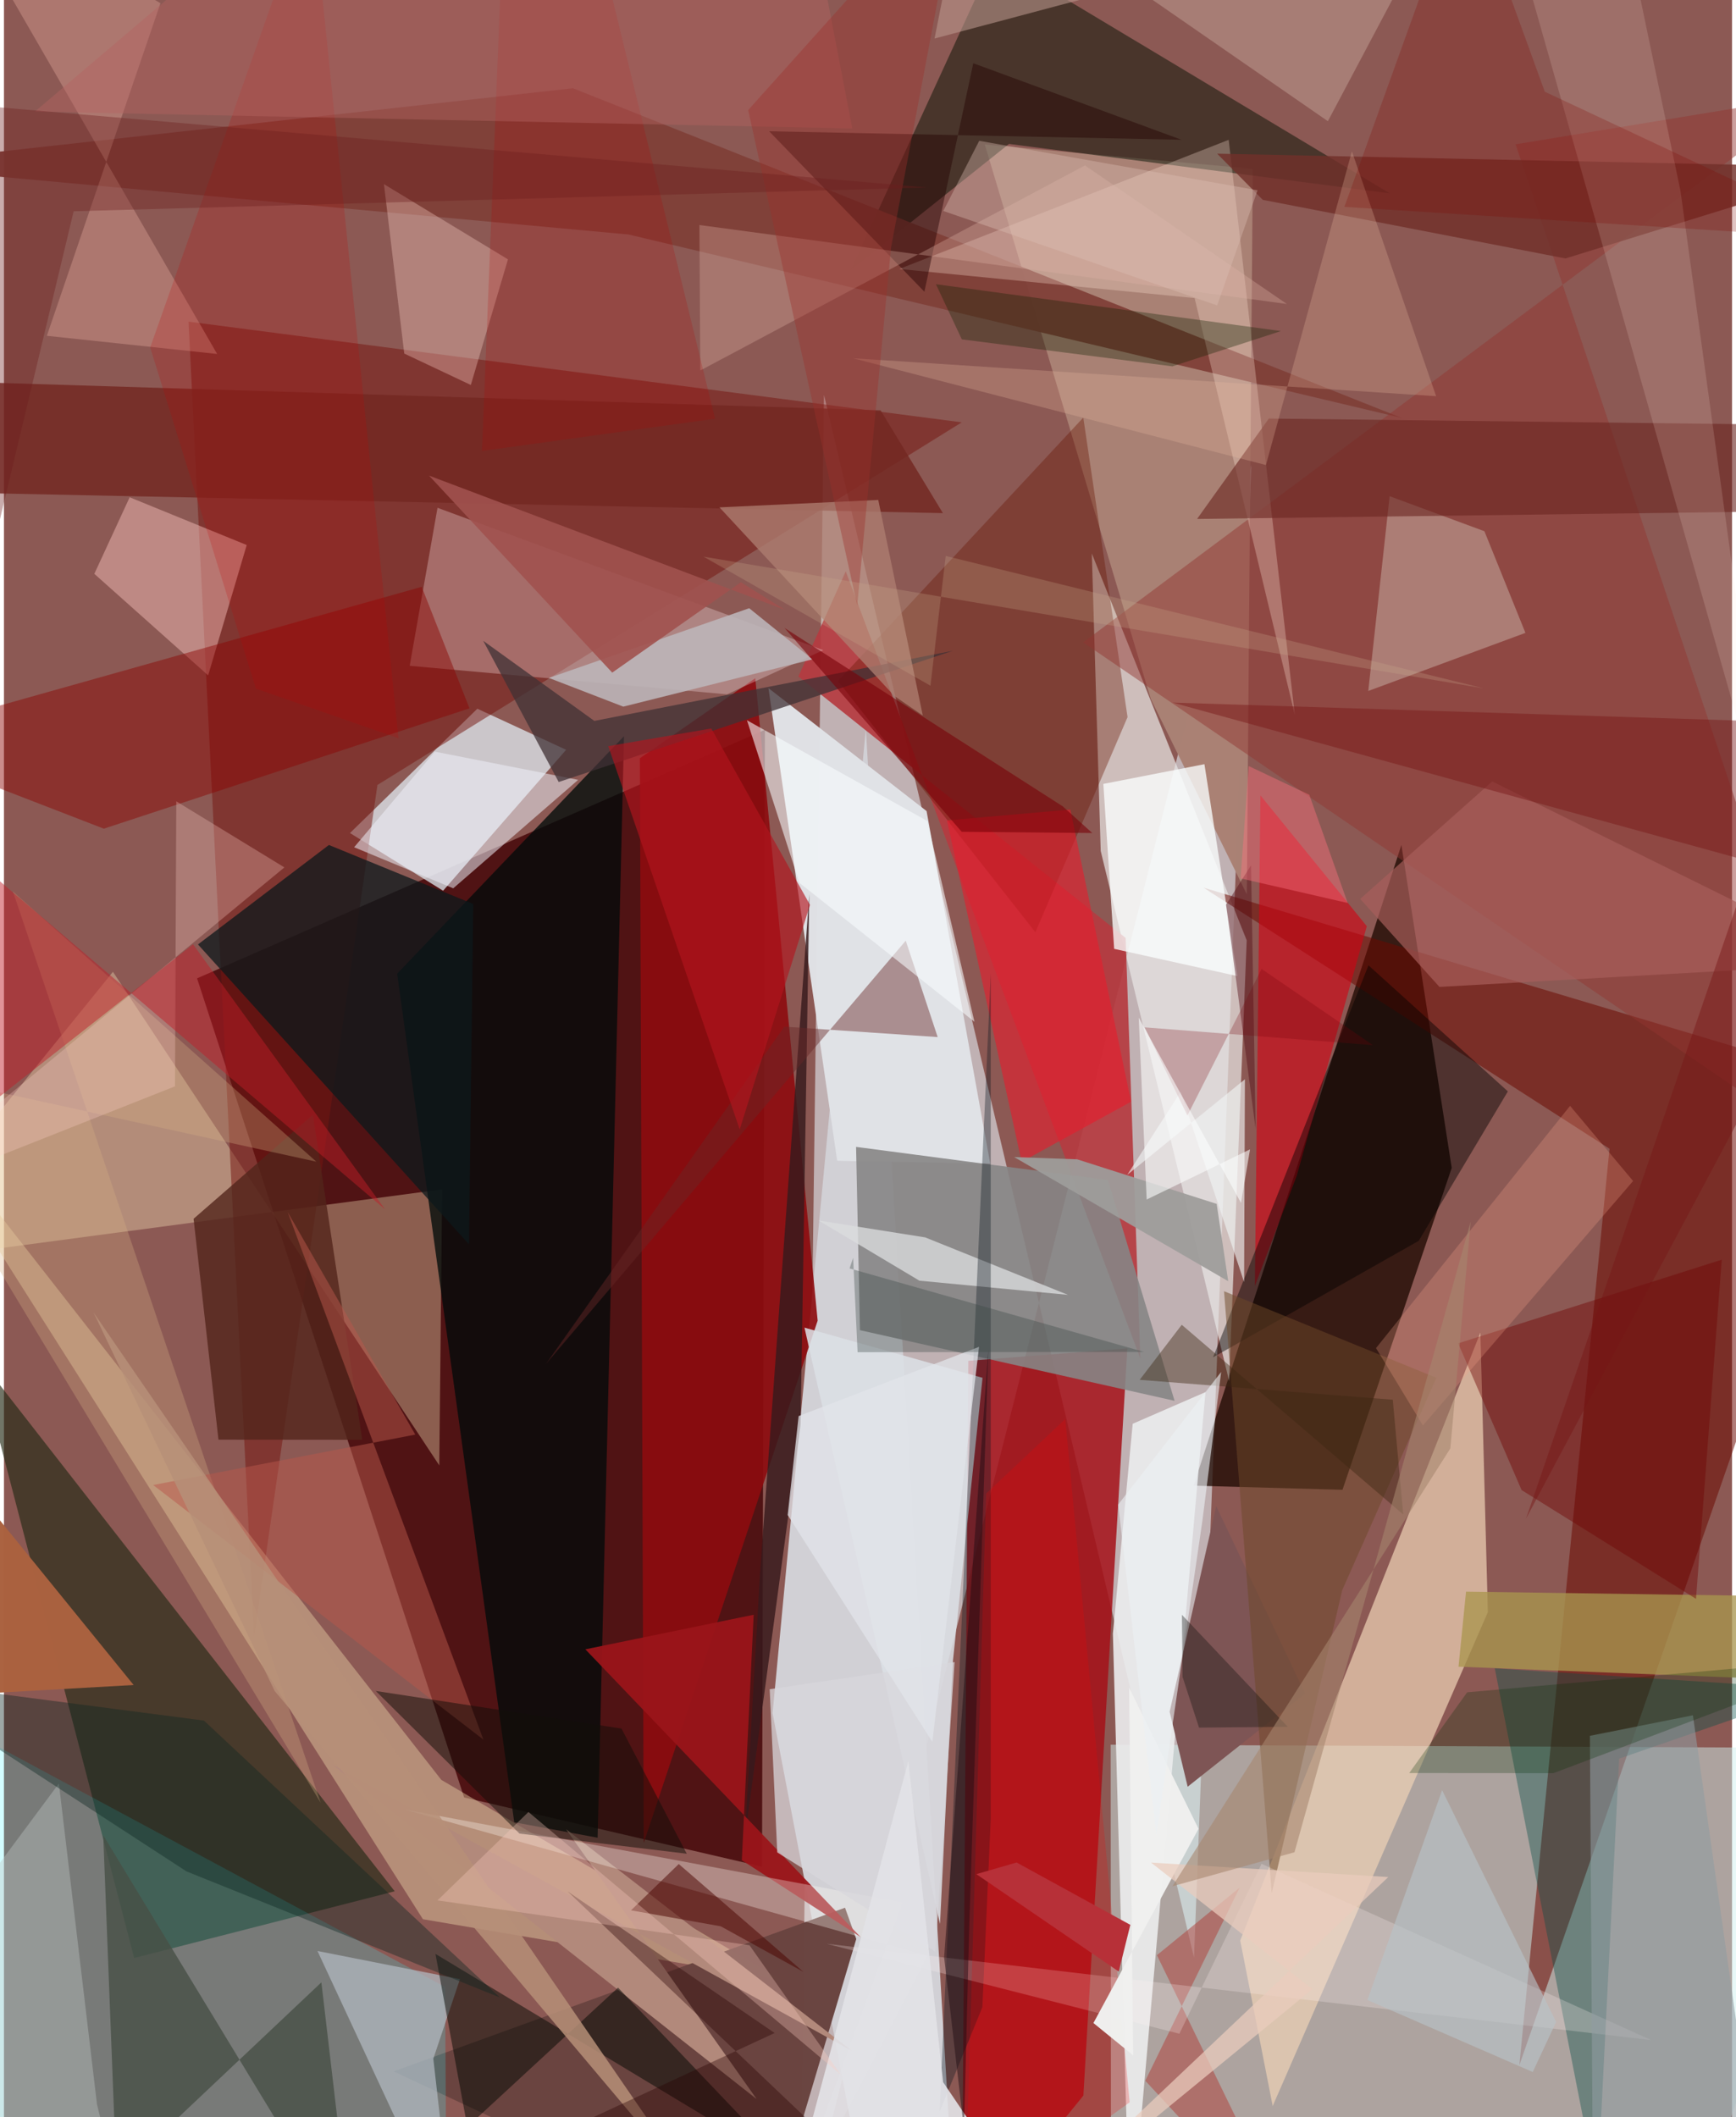 <svg xmlns="http://www.w3.org/2000/svg" width="228" height="278" viewBox="0 0 836 1024"><path fill="#8c5954" d="M0 0h836v1024H0z"/><path fill="#e0e6ec" fill-opacity=".627" d="M385.154 1086l11.552-894.972 179.013 755.816 27.723-721.985z"/><path fill="#4a0d0e" fill-opacity=".91" d="M368.127 352.984l-1.393 549.863-144.124-33.483L93.42 473.19z"/><path fill="#d0f0ee" fill-opacity=".486" d="M535.56 1086l-.163-242.137L898 845.456l-70.156 200.24z"/><path fill="#d1d0d5" d="M413.622 1047.18l47.067 38.82-43.736-733.458-45.114 476.039z"/><path fill="#a51119" fill-opacity=".855" d="M463.385 1086l58.806-72.456 21.273-361.379-76.93 6.031z"/><path fill="#1d0800" fill-opacity=".761" d="M676.036 408.677L575.508 718.565l72.038 1.995 52.843-155.67z"/><path fill="#eed2b6" fill-opacity=".71" d="M613.784 1018.612l-15.717-80.057 116.189-294.033 3.61 135.238z"/><path fill="#e8e7e6" fill-opacity=".71" d="M601.206 454.801l-8.5 213.184-62.128-256.417-4.305-143.87z"/><path fill="#e0ebf2" fill-opacity=".749" d="M167.4 402.914l45.045 27.899 59.512-68.163-42.938-19.869z"/><path fill="#242a15" fill-opacity=".647" d="M-42.25 618.245l231.294 296.5-126.042 32.274L-62 466.818z"/><path fill="#ffedc2" fill-opacity=".341" d="M211.994 575.257l-1.393 133.502L52.72 470.025-62 611.71z"/><path fill="#761611" fill-opacity=".514" d="M89.296 155.571l31.686 636.218 59.698-412.131L463.358 204.27z"/><path fill="#e0e2e6" fill-opacity=".984" d="M403.093 561.43l74.028 1.376-30.786-170.52-76.51-59.489z"/><path fill="#b63b41" fill-opacity=".918" d="M407.23 276.334L384.317 327.2l158.32 126.44 7.118 203.454z"/><path fill="#6c0800" fill-opacity=".533" d="M898 524.427L733.089 998.902l43.632-443.31-196.405-126.258z"/><path fill="#000b0a" fill-opacity=".769" d="M190.238 470.944l109.72-114.868-12.763 532.76-40.327-7.465z"/><path fill="#8d0c0f" fill-opacity=".91" d="M309.498 891.373l84.147-252.63-30.186-310.717-55.815 38.709z"/><path fill="#a98174" fill-opacity=".992" d="M601.275 432.561l2.881-350.892-129.654-11.794 80.282 268.168z"/><path fill="#031002" fill-opacity=".482" d="M479.35-21.054L670.463 93.534 486.204 69.61l-76.584 61.136z"/><path fill="#868585" fill-opacity=".894" d="M414.107 643.358l152.207 34.172-32.241-106.785-121.842-16.033z"/><path fill="#efd6aa" fill-opacity=".42" d="M376.746 957.912l-174.063-29.655L-62 510.936l273.582 349.928z"/><path fill="#6a4541" fill-opacity=".996" d="M188.467 1001.866L368.221 1086l44.103-148.17-5.438-15.134z"/><path fill="#ebeced" fill-opacity=".91" d="M536.468 790.148l9.582-101.517 35.207-15.317L544.727 1086z"/><path fill="#ffecf0" fill-opacity=".298" d="M196.289 322.03l13.453-76.427 186.635 68.859-46.62 21.356z"/><path fill="#2ff8ff" fill-opacity=".208" d="M-7.065 1069.73L214.177 1086l-.776-124.98L-62 813.046z"/><path fill="#0c191b" fill-opacity=".753" d="M93.862 456.791L224.986 601.86l2.042-164.635-69.828-28.54z"/><path fill="#671400" fill-opacity=".373" d="M543.565 346.832L522.15 201.976l-118.644 127.43 95.47 121.468z"/><path fill="#dbdfe5" fill-opacity=".867" d="M452.836 930.524l6.263-127.342 14.316-136.785-86.155-24.27z"/><path fill="#803f38" fill-opacity=".949" d="M-62 79.957l337.273-37.262 400.863 159.44-373.99-88.72z"/><path fill="#d40111" fill-opacity=".596" d="M607.854 384.732l51.457 63.238-33.958 120.856-20.196 53.124z"/><path fill="#913632" fill-opacity=".475" d="M522.07 310.703L877.24 45.848l-145.958 23.95L898 567.317z"/><path fill="#ffe4d6" fill-opacity=".298" d="M576 144.177l-142.859-14.085 159.346-62.459 31.981 278.054z"/><path fill="#065048" fill-opacity=".384" d="M781.394 850.587l-10.53 209.05-49.655-252.735 157.124 10.14z"/><path fill="#bd9e95" fill-opacity=".612" d="M670.348 240.003l-10.33 94.192 76.03-28.094-19.848-49.17z"/><path fill="#7e5555" d="M563.93 827.93l8.718 36.234 56.826-45.018-43.021-90.7z"/><path fill="#732822" fill-opacity=".82" d="M424.102 198.46L-62 183.34l22.985 54.56 493.256 10.288z"/><path fill="#fdc6c0" fill-opacity=".447" d="M117.447 263.614l-56.631-23.098-17.094 37.03 55.054 49.107z"/><path fill="#8c0400" fill-opacity=".455" d="M202.092 283.819L-62 358.142l110.316 42.662 176.888-58.2z"/><path fill="#52251b" fill-opacity=".796" d="M103.776 696.321L91.73 589.492l57.699-50.275 23.902 157.171z"/><path fill="#e81c2c" fill-opacity=".596" d="M492.317 561.946l-36.121-165.16 59.678-5.227 29.382 141.312z"/><path fill="#485046" fill-opacity=".812" d="M54.432 1052.401l-6.408-164.734L168.462 1086l-14.9-127.198z"/><path fill="#371a1d" fill-opacity=".824" d="M385.39 689.056l-27.022 200.145 7.358-127.64 23.876-329.09z"/><path fill="#b2b9c2" fill-opacity=".722" d="M151.676 943.627l68.919 13.609-12.882 38.49L217.956 1086z"/><path fill="#a9964f" fill-opacity=".769" d="M898 813.76v-41.2l-190.687-2.735-3.635 36.297z"/><path fill="#fafeff" fill-opacity=".769" d="M531.849 379.152l48.908-9.539 15.953 102.49-59.627-13.176z"/><path fill="#b2897b" d="M271.938 884.739l92.182 130.496-205.515-161.933L410.38 992.04z"/><path fill="#9b151a" fill-opacity=".937" d="M362.689 780.994l-81.427 16.726L414.48 936.947l-57.522-37.206z"/><path fill="#020800" fill-opacity=".486" d="M297.086 961.35l82.81 86.918-171.152-103.24 15.433 83.665z"/><path fill="#6c2722" fill-opacity=".608" d="M898 246.846l-320.804 4.149 34.724-48.56 245.004 2.919z"/><path fill="#bcb6b9" fill-opacity=".886" d="M391.133 318.89l-30.607-24.717-96.922 33.71 36.004 13.891z"/><path fill-opacity=".439" d="M727.55 527.862l-43.116 72.277-99.509 56.344 75.186-189.581z"/><path fill="#eff1f9" fill-opacity=".533" d="M208.43 363.537l-39.028 46.247 47.945 19.863 60.454-52.458z"/><path fill="#403135" fill-opacity=".745" d="M268.366 378.234l190.72-63.488-173.471 33.932-53.76-38.745z"/><path fill="#ffd4cd" fill-opacity=".329" d="M243.829 125.443l-17.972 60.762-32.199-15.197-9.83-81.938z"/><path fill="#71302a" fill-opacity=".816" d="M608.987 96.66l146.433 28.346L898 80.906l-311.089-6.58z"/><path fill="#6f0403" fill-opacity=".431" d="M703.518 649.724l127.507-40.463-12.461 164.04-84.372-52.608z"/><path fill="#ffeade" fill-opacity=".157" d="M722.061-62l131.454 462.783-42.452-308.386L778.86-62z"/><path fill="#ae7d71" fill-opacity=".765" d="M422.96 241.806l21.542 104.27-13.718-9.425-84.637-91.263z"/><path fill="#672626" fill-opacity=".447" d="M436.261 454.967l-174.03 204.7L377.535 496.55l74.177 5.05z"/><path fill="#d7b183" fill-opacity=".314" d="M151.103 561.854L-62 515.242 153.198 871.92 4.335 431.183z"/><path fill="#aa613f" fill-opacity=".988" d="M-20.663 1082.957l-5.153-377.013 88.555 109.033-118.775 6.722z"/><path fill="#dbddde" fill-opacity=".769" d="M445.654 598.482l69.081 27.795-71.866-6.856-48.79-29.117z"/><path fill="#ba988e" fill-opacity=".58" d="M640.469 58.622L466.161-62l-15.96 80.63 246.222-65.51z"/><path fill="#fbc1b3" fill-opacity=".294" d="M-31.5-62L75.717 1.566 20.75 162.418l82.386 8.788z"/><path fill="#c1c6c7" fill-opacity=".388" d="M-62 981.807l88.57-119.2 18.438 155.202L61.855 1086z"/><path fill="#6d4728" fill-opacity=".506" d="M590.233 624.512l23.076 291.068 34.111-146.49 45.55-102.684z"/><path fill="#0e2521" fill-opacity=".404" d="M-53.958 812.534L96.746 832.19 239.9 966.093 88.3 905.126z"/><path fill="#b9584b" fill-opacity=".498" d="M198.988 693.865L72.184 718.247l159.757 123.14-94.675-255.13z"/><path fill="#ffd2ca" fill-opacity=".282" d="M-61.971 582.733L135.67 419.531l-52.303-31.954-.627 137.836z"/><path fill="#fffcf6" fill-opacity=".31" d="M434.638 920.162L373.955 1086l72.834-140.04-253.251-70.84z"/><path fill="#c11e28" fill-opacity=".478" d="M91.475 456.716L-42.313 562.06l2.438-168.127 224.233 190.992z"/><path fill="#a85e5b" fill-opacity=".682" d="M656.116 434.777l38.338 42.566L898 465.869l-178.026-87.907z"/><path fill="#f7fdff" fill-opacity=".569" d="M469.5 494.196l-84.685-67.205-25.372-78.623 87.233 48.72z"/><path fill="#b3151e" fill-opacity=".643" d="M342.18 352.341l-49.839 8.543 63.594 185.4 34.006-108.618z"/><path fill="#230000" fill-opacity=".443" d="M569.65 67.6l-199.473-4.115 75.102 77.62 23.66-110.509z"/><path fill="#dfb3a9" fill-opacity=".318" d="M336.44 108.834l.427 70.374L522.95 80.026l97.676 66.996z"/><path fill="#761615" fill-opacity=".443" d="M868.553 349.452l-303.203-9.627L898 431.308 736.33 734.513z"/><path fill="#0a161e" fill-opacity=".349" d="M477.378 879.642l.017-408.923-24.748 550.62 20.685-50.538z"/><path fill="#ae403a" fill-opacity=".51" d="M552.146 1006.381l45.672-93.429-40.049 32.696L625.995 1086z"/><path fill="#fff4f3" fill-opacity=".239" d="M608.39 901.473l188.442 85.237-398.849-46.576 170.657 43.511z"/><path fill="#f0f2f3" fill-opacity=".639" d="M569.27 528.065l30.683 92.021.386-98.073-56.909 46.196z"/><path fill="#f3a48a" fill-opacity=".267" d="M757.643 534.862l30.487 36.344-101.678 118.25-22.688-37.428z"/><path fill="#b69078" fill-opacity=".843" d="M356.933 1086L130.952 817.861l-87.62-183.08L353.335 1086z"/><path fill="#c00100" fill-opacity=".192" d="M190.846 357.07l-68.952-23.996L70.75 168.06l78.015-220.884z"/><path fill="#eab89f" fill-opacity=".271" d="M410.666 173.26l199.845 51.663L652.096 73.18l40.745 118.444z"/><path fill="#112201" fill-opacity=".337" d="M565.258 177.187l-101.863-13.049-12.53-26.667 166.91 22.653z"/><path fill="#3b2711" fill-opacity=".424" d="M569.78 640.752l107.142 91.742-5.052-55.502-122.432-9.619z"/><path fill="#f90002" fill-opacity=".208" d="M544.577 1016.808L513.445 686.33l-38.293 36.044-10.46 352.174z"/><path fill="#d8d7dc" fill-opacity=".745" d="M370.44 817.01l89.442-13.115-9.282 140.123-76.506-48.088z"/><path fill="#e2e2e7" fill-opacity=".914" d="M388.493 1034.49l49.034-182.728 16.82 155.305L507.672 1086z"/><path fill="#780108" fill-opacity=".592" d="M526.497 402.91l-14.224-12.861-134.643-86.321 85.708 98.583z"/><path fill="#b60001" fill-opacity=".196" d="M231.255 218.119L242.486-62l46.076 37.646 55.442 226.872z"/><path fill="#4c0400" fill-opacity=".51" d="M303.35 923.96l23.102-22.398 60.301 52.152-39.948-22.016z"/><path fill="#a0524e" fill-opacity=".898" d="M356.511 281.607l-62.253 43.722-88.612-95.288 172.247 64.954z"/><path fill="#280001" fill-opacity=".369" d="M151.634 1086l221.194-102.707-100.192-68.525L452.833 1086z"/><path fill="#efefee" fill-opacity=".988" d="M577.899 884.52l-33.597-68.28 1.997 177.887-19.246-15.664z"/><path fill="#b46461" fill-opacity=".435" d="M14.984 53.96L151.47-62l237.778 14.233 21.146 109.884z"/><path fill="#919ca2" fill-opacity=".576" d="M768.807 1077.928L853.33 1086l-36.268-256.373-49.821 9.928z"/><path fill="#002c03" fill-opacity=".255" d="M707.867 818.502L898 801.626l-148.41 55.986-69.768-.05z"/><path fill="#9e9d9b" fill-opacity=".937" d="M592.261 619.678l-5.582-37.399-67.505-21.56-30.49-1.092z"/><path fill="#ebccbd" fill-opacity=".729" d="M669.71 907.857l-114.79-6.991 78.083 61.217L481.703 1086z"/><path fill="#1e0c12" fill-opacity=".475" d="M454.824 946.703l21.411-294.017-9.265 279.07-2.527 98.322z"/><path fill="#9d302c" fill-opacity=".384" d="M463.434-62l-34.276 181.666-16.374 173.21-52.753-239.643z"/><path fill="#120e09" fill-opacity=".51" d="M249.4 886.842l-69.512-68.977 118.863 18.187 31.573 60.532z"/><path fill="#830504" fill-opacity=".235" d="M898 115.883L745.411 44.355 706.814-62l-58.357 162.067z"/><path fill="#6d1e1d" fill-opacity=".365" d="M-50.912 47.71l497.39 42.967-412.755 11.492L-62 502.1z"/><path fill="#fdcdc2" fill-opacity=".318" d="M404.762 1003.369l-151.023-126.97-44.016 42.754 150.946 21.686z"/><path fill="#e1e4ea" fill-opacity=".753" d="M379.134 732.753l5.31-47.85 87.264-33.47L449.13 842.48z"/><path fill="#510a14" fill-opacity=".427" d="M593.194 452.048l-2-14.479 12.104-19.05 2.243 127.592z"/><path fill="#384844" fill-opacity=".345" d="M410.797 608.365l-1.715 5.124 142.446 40.391-138.563.13z"/><path fill="#ff707f" fill-opacity=".42" d="M650.067 436.753l-18.58-52.346-29.307-13.894-3.933 54.327z"/><path fill="#76030b" fill-opacity=".251" d="M572.513 539.537l35.902-70.889 53.865 36.86-110.468-8.617z"/><path fill="#dcc0b5" fill-opacity=".376" d="M454.432 102.038l132.484 45.674 19.538-55.682-134.652-23.923z"/><path fill="#c9aa8e" fill-opacity=".259" d="M448.21 331.654L338.4 269.218l377.536 63.723-260.34-64.05z"/><path fill="#ecf0f3" fill-opacity=".616" d="M588.847 663.56l-9.052 71.84-22.278 152.058-18.493-159.747z"/><path fill="#fbfdfe" fill-opacity=".584" d="M548.972 492.185l49.478 89.623 4.359-25.892-50.003 24.252z"/><path fill="#b8c3c8" fill-opacity=".631" d="M659.596 967.33l36.15-101.484 55.14 112.104-11.305 24.21z"/><path fill="#121110" fill-opacity=".357" d="M578.146 835.593l-7.975-24.56-.306-30.007 51.198 54.173z"/><path fill="#b73038" d="M489.894 900.817l55.014 30.165-5.607 22.596-68.882-47.124z"/><path fill="#a7866e" fill-opacity=".584" d="M565.24 912.32l59.079-16.45 85.243-305.035-9.838 109.706z"/></svg>